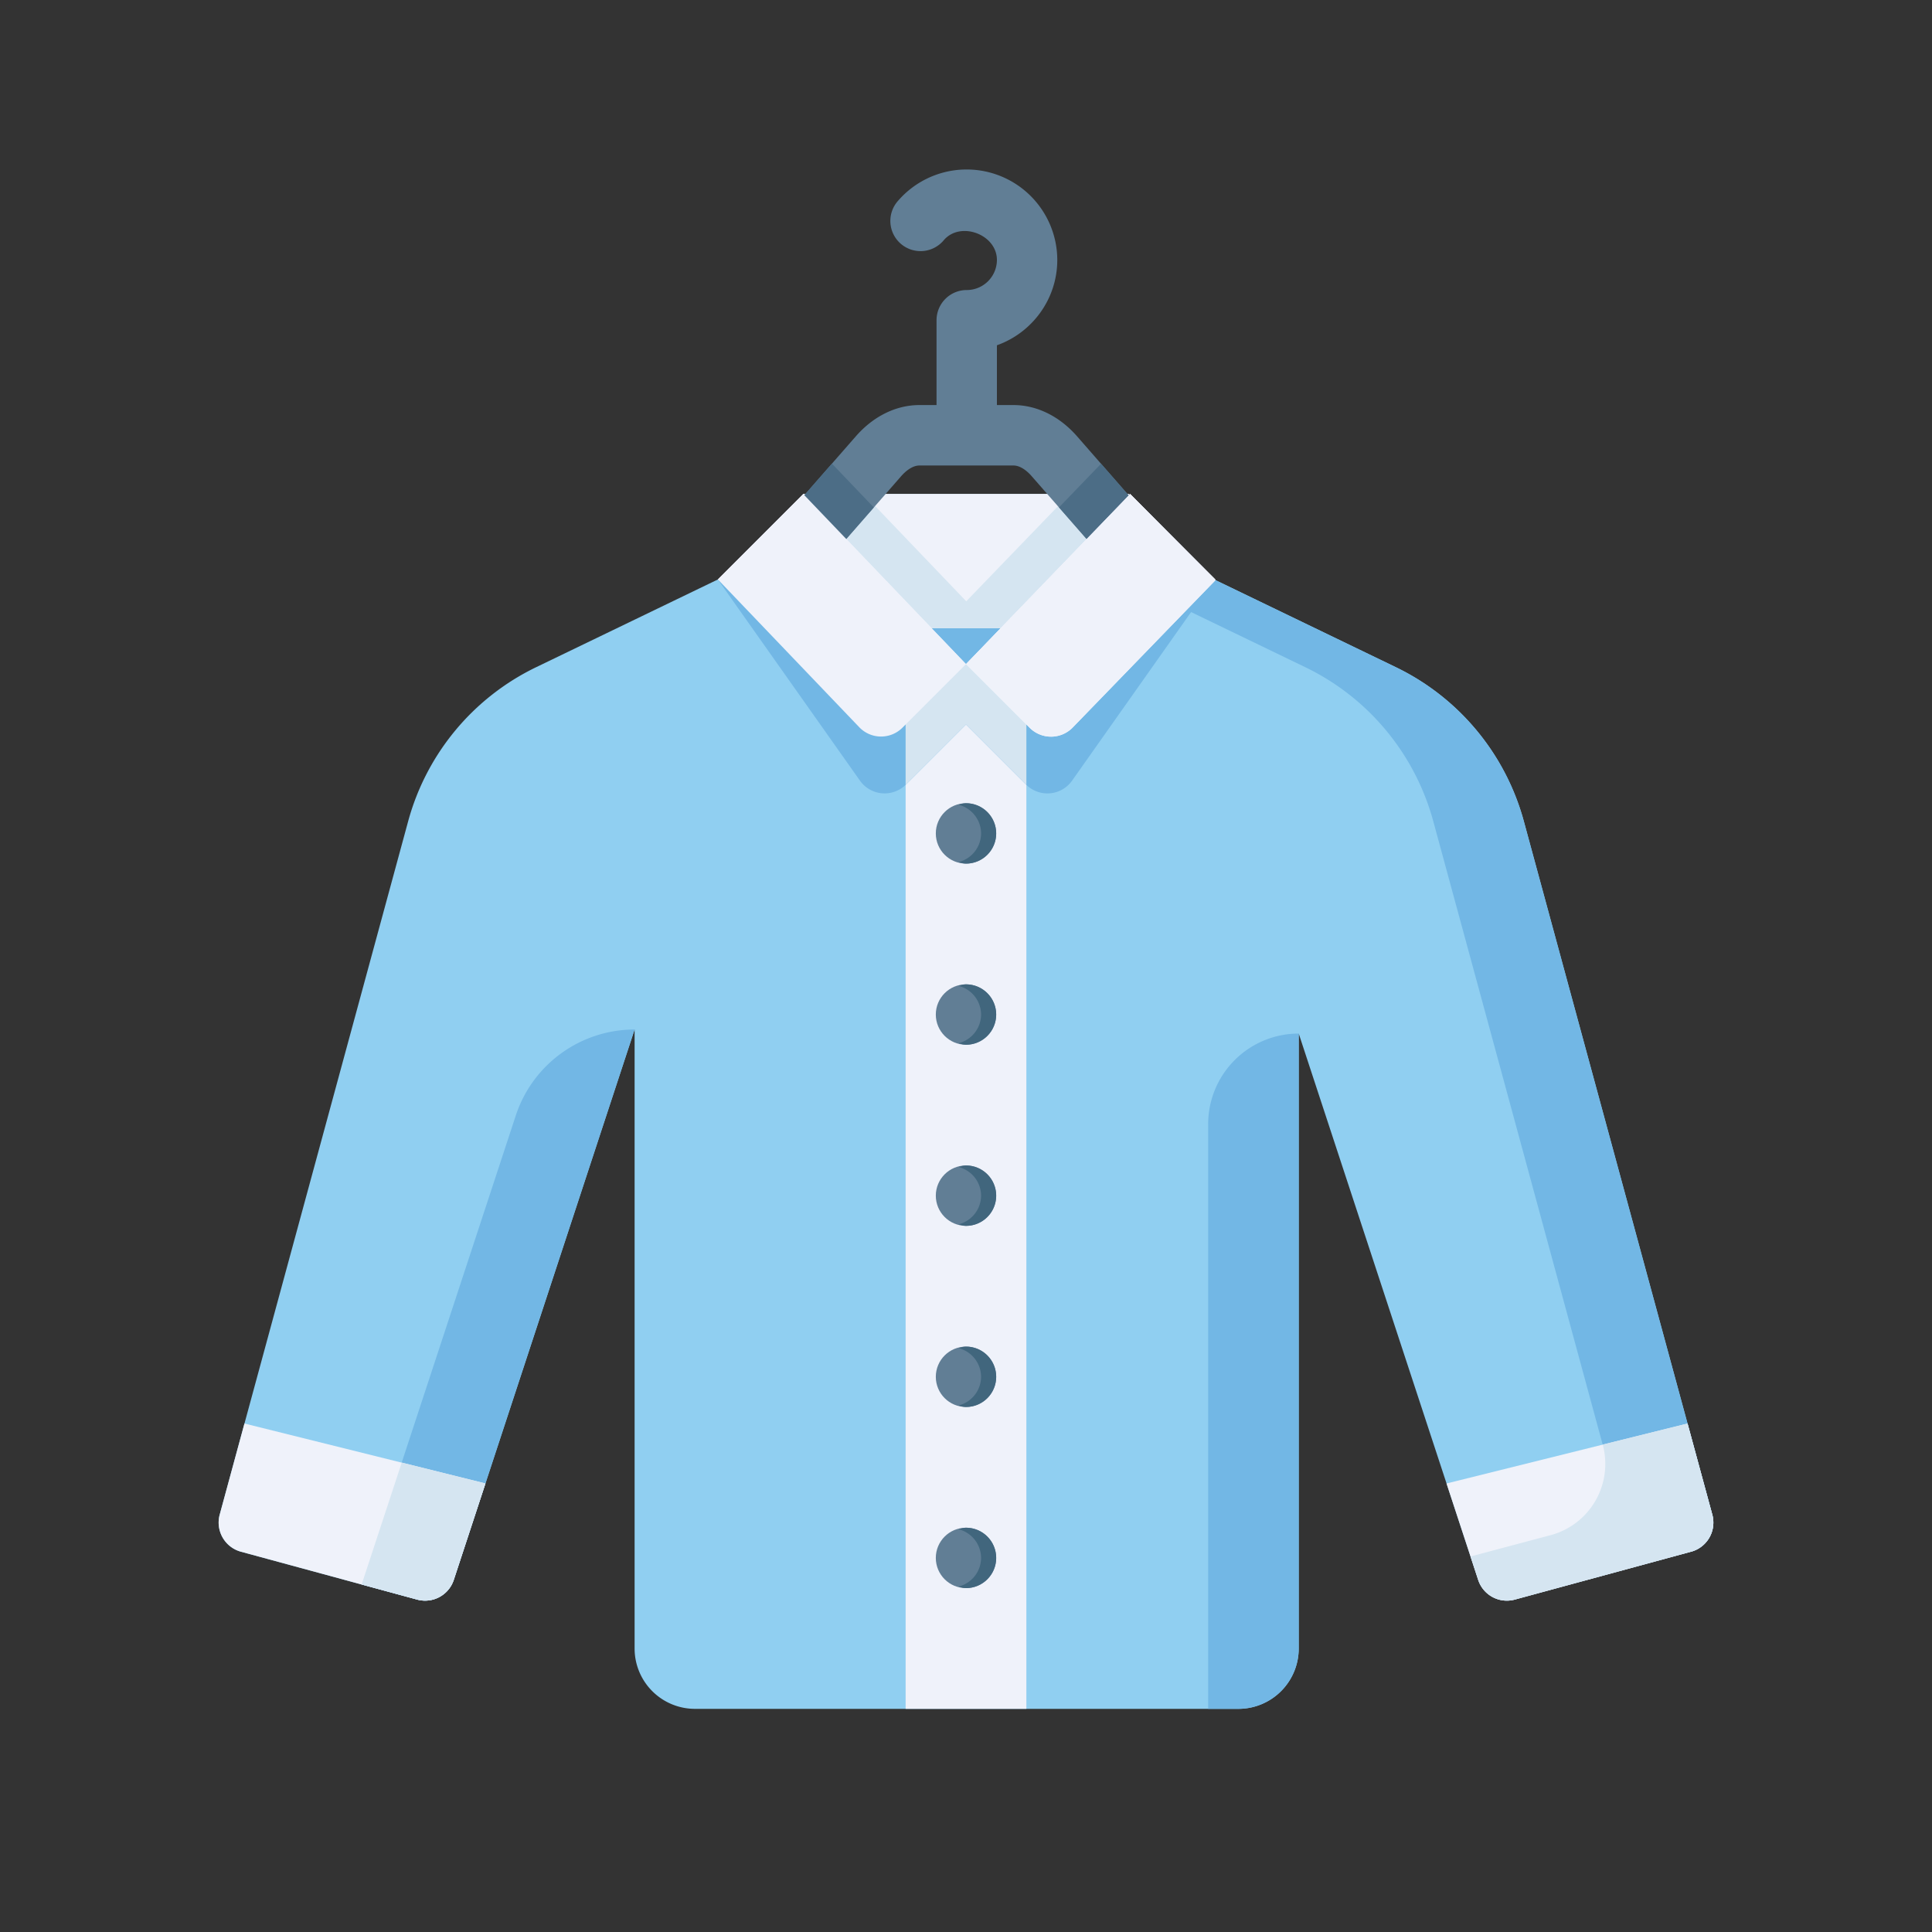 <svg xmlns="http://www.w3.org/2000/svg" viewBox="0 0 32 32" id="cloth"><rect x="0" y="0" width="32" height="32" fill="#333333" stroke="none"/><path fill="#90cff1" d="M28.361 25.087 25.24 13.604a4 4 0 0 0-2.12-2.553l-3.01-1.453h-8.22l-3.01 1.453a3.998 3.998 0 0 0-2.12 2.553L3.639 25.087a.501.501 0 0 0 .351.614l2.92.793a.5.5 0 0 0 .606-.326l2.995-9.116v10.252a1 1 0 0 0 1 1h9a1 1 0 0 0 1-1V17.119l2.973 9.049a.499.499 0 0 0 .606.326l2.92-.793a.5.5 0 0 0 .351-.614z"></path><path fill="#72b7e5" d="M10.511 17.052c-.895 0-1.689.575-1.968 1.425L5.99 26.244l.919.25a.5.5 0 0 0 .606-.326l2.996-9.116zm14.729-3.448a4 4 0 0 0-2.12-2.553l-3.01-1.453h-1.5l3.01 1.453a3.998 3.998 0 0 1 2.12 2.553l3.252 11.966 1.018.131a.5.5 0 0 0 .351-.614L25.24 13.604zm-5.229 5.015v9.685h.5a1 1 0 0 0 1-1V17.119a1.5 1.5 0 0 0-1.5 1.5z"></path><path fill="#72b7e5" d="M13.3 8.183h5.399v2.823H13.3z"></path><path fill="#eff2fa" d="m6.909 26.494-2.919-.793a.5.5 0 0 1-.351-.614l.41-1.509 3.992.993-.525 1.598a.5.5 0 0 1-.607.325z"></path><path fill="#d5e5f1" d="m6.654 24.225-.664 2.019.919.25a.5.5 0 0 0 .606-.326l.525-1.598-1.386-.345z"></path><path fill="#eff2fa" d="m25.091 26.494 2.919-.793a.5.5 0 0 0 .351-.614l-.41-1.509-3.992.993.525 1.598a.5.5 0 0 0 .607.325z"></path><path fill="#d5e5f1" d="m28.361 25.087-.41-1.509-1.405.349a1.221 1.221 0 0 1-.859 1.499l-1.331.354.127.388a.499.499 0 0 0 .606.326l2.919-.793a.499.499 0 0 0 .353-.614z"></path><path fill="#eff2fa" d="M15 11h2v17.304h-2z"></path><circle cx="16" cy="13.804" r=".5" fill="#617e95"></circle><circle cx="16" cy="16.804" r=".5" fill="#617e95"></circle><circle cx="16" cy="19.804" r=".5" fill="#617e95"></circle><circle cx="16" cy="22.804" r=".5" fill="#617e95"></circle><circle cx="16" cy="25.804" r=".5" fill="#617e95"></circle><path fill="#41667d" d="M16 13.304c-.044 0-.084.014-.125.025a.493.493 0 0 1 .375.475.493.493 0 0 1-.375.475c.041.011.081.025.125.025a.5.5 0 0 0 0-1zm0 3c-.044 0-.084.014-.125.025a.493.493 0 0 1 .375.475.493.493 0 0 1-.375.475c.041.011.081.025.125.025a.5.5 0 0 0 0-1zm0 3c-.044 0-.084.014-.125.025a.493.493 0 0 1 .375.475.493.493 0 0 1-.375.475c.041.011.081.025.125.025a.5.5 0 0 0 0-1zm0 3c-.044 0-.084.014-.125.025a.493.493 0 0 1 .375.475.493.493 0 0 1-.375.475c.041.011.081.025.125.025a.5.5 0 0 0 0-1zm0 3c-.044 0-.084.014-.125.025a.493.493 0 0 1 .375.475.493.493 0 0 1-.375.475c.041.011.081.025.125.025a.5.5 0 0 0 0-1z"></path><path fill="#eff2fa" d="M13.304 8.183h5.399v2.223h-5.399z"></path><path fill="#eff2fa" d="M13.304 8.183h5.399v2.223h-5.399z"></path><path fill="#d5e5f1" d="m13.304 10.03.36.376h2.768l-2.128-2.223-1 1z"></path><path fill="#d5e5f1" d="m18.361 10.406.342-.353v-.876l-.985-.994-2.145 2.223z"></path><path fill="#617e95" d="m18.927 8.471-1.088-1.245c-.292-.333-.667-.517-1.054-.517h-.273v-.99c.582-.207 1-.763 1-1.415a1.502 1.502 0 0 0-2.634-.982.5.5 0 1 0 .756.654c.276-.318.877-.093.878.328a.5.5 0 0 1-.5.5.5.5 0 0 0-.5.5v1.405h-.282c-.388 0-.763.184-1.055.518l-1.088 1.244a.5.5 0 1 0 .753.659l1.087-1.244c.058-.066.174-.176.303-.176h1.555c.128 0 .245.11.302.176l1.088 1.244a.496.496 0 0 0 .705.046.499.499 0 0 0 .047-.705z"></path><path fill="#eff2fa" d="m16 11-1.414 1.414-2.696-2.817 1.414-1.414zm0 0 1.414 1.414 2.718-2.817-1.414-1.414z"></path><path fill="#72b7e5" d="M15.005 12.995 16 12l-2.321-2.403h-1.79l2.354 3.332a.5.5 0 0 0 .762.066zm5.105-3.398h-1.774L16 12l.995.995a.5.5 0 0 0 .762-.065l2.353-3.333z"></path><path fill="#4c6d86" d="m13.779 7.679-.693.792a.5.5 0 1 0 .753.659l.634-.725-.694-.726z"></path><path fill="#d5e5f1" d="m16 12 1 1v-2h-2v2l1-1"></path><path fill="#eff2fa" d="m16 11-1.053 1.053a.5.5 0 0 1-.715-.008L11.89 9.597l1.414-1.414L16 11z"></path><path fill="#4c6d86" d="m17.54 8.404.634.725a.497.497 0 0 0 .706.047.5.5 0 0 0 .047-.706l-.69-.789-.697.723z"></path><path fill="#eff2fa" d="m16 11 1.055 1.055a.5.5 0 0 0 .713-.006l2.365-2.44-1.414-1.427L16 11z"></path><path fill="#eff2fa" d="m16 11 1.055 1.055a.5.5 0 0 0 .713-.006l2.365-2.44-1.414-1.427L16 11z"></path></svg>